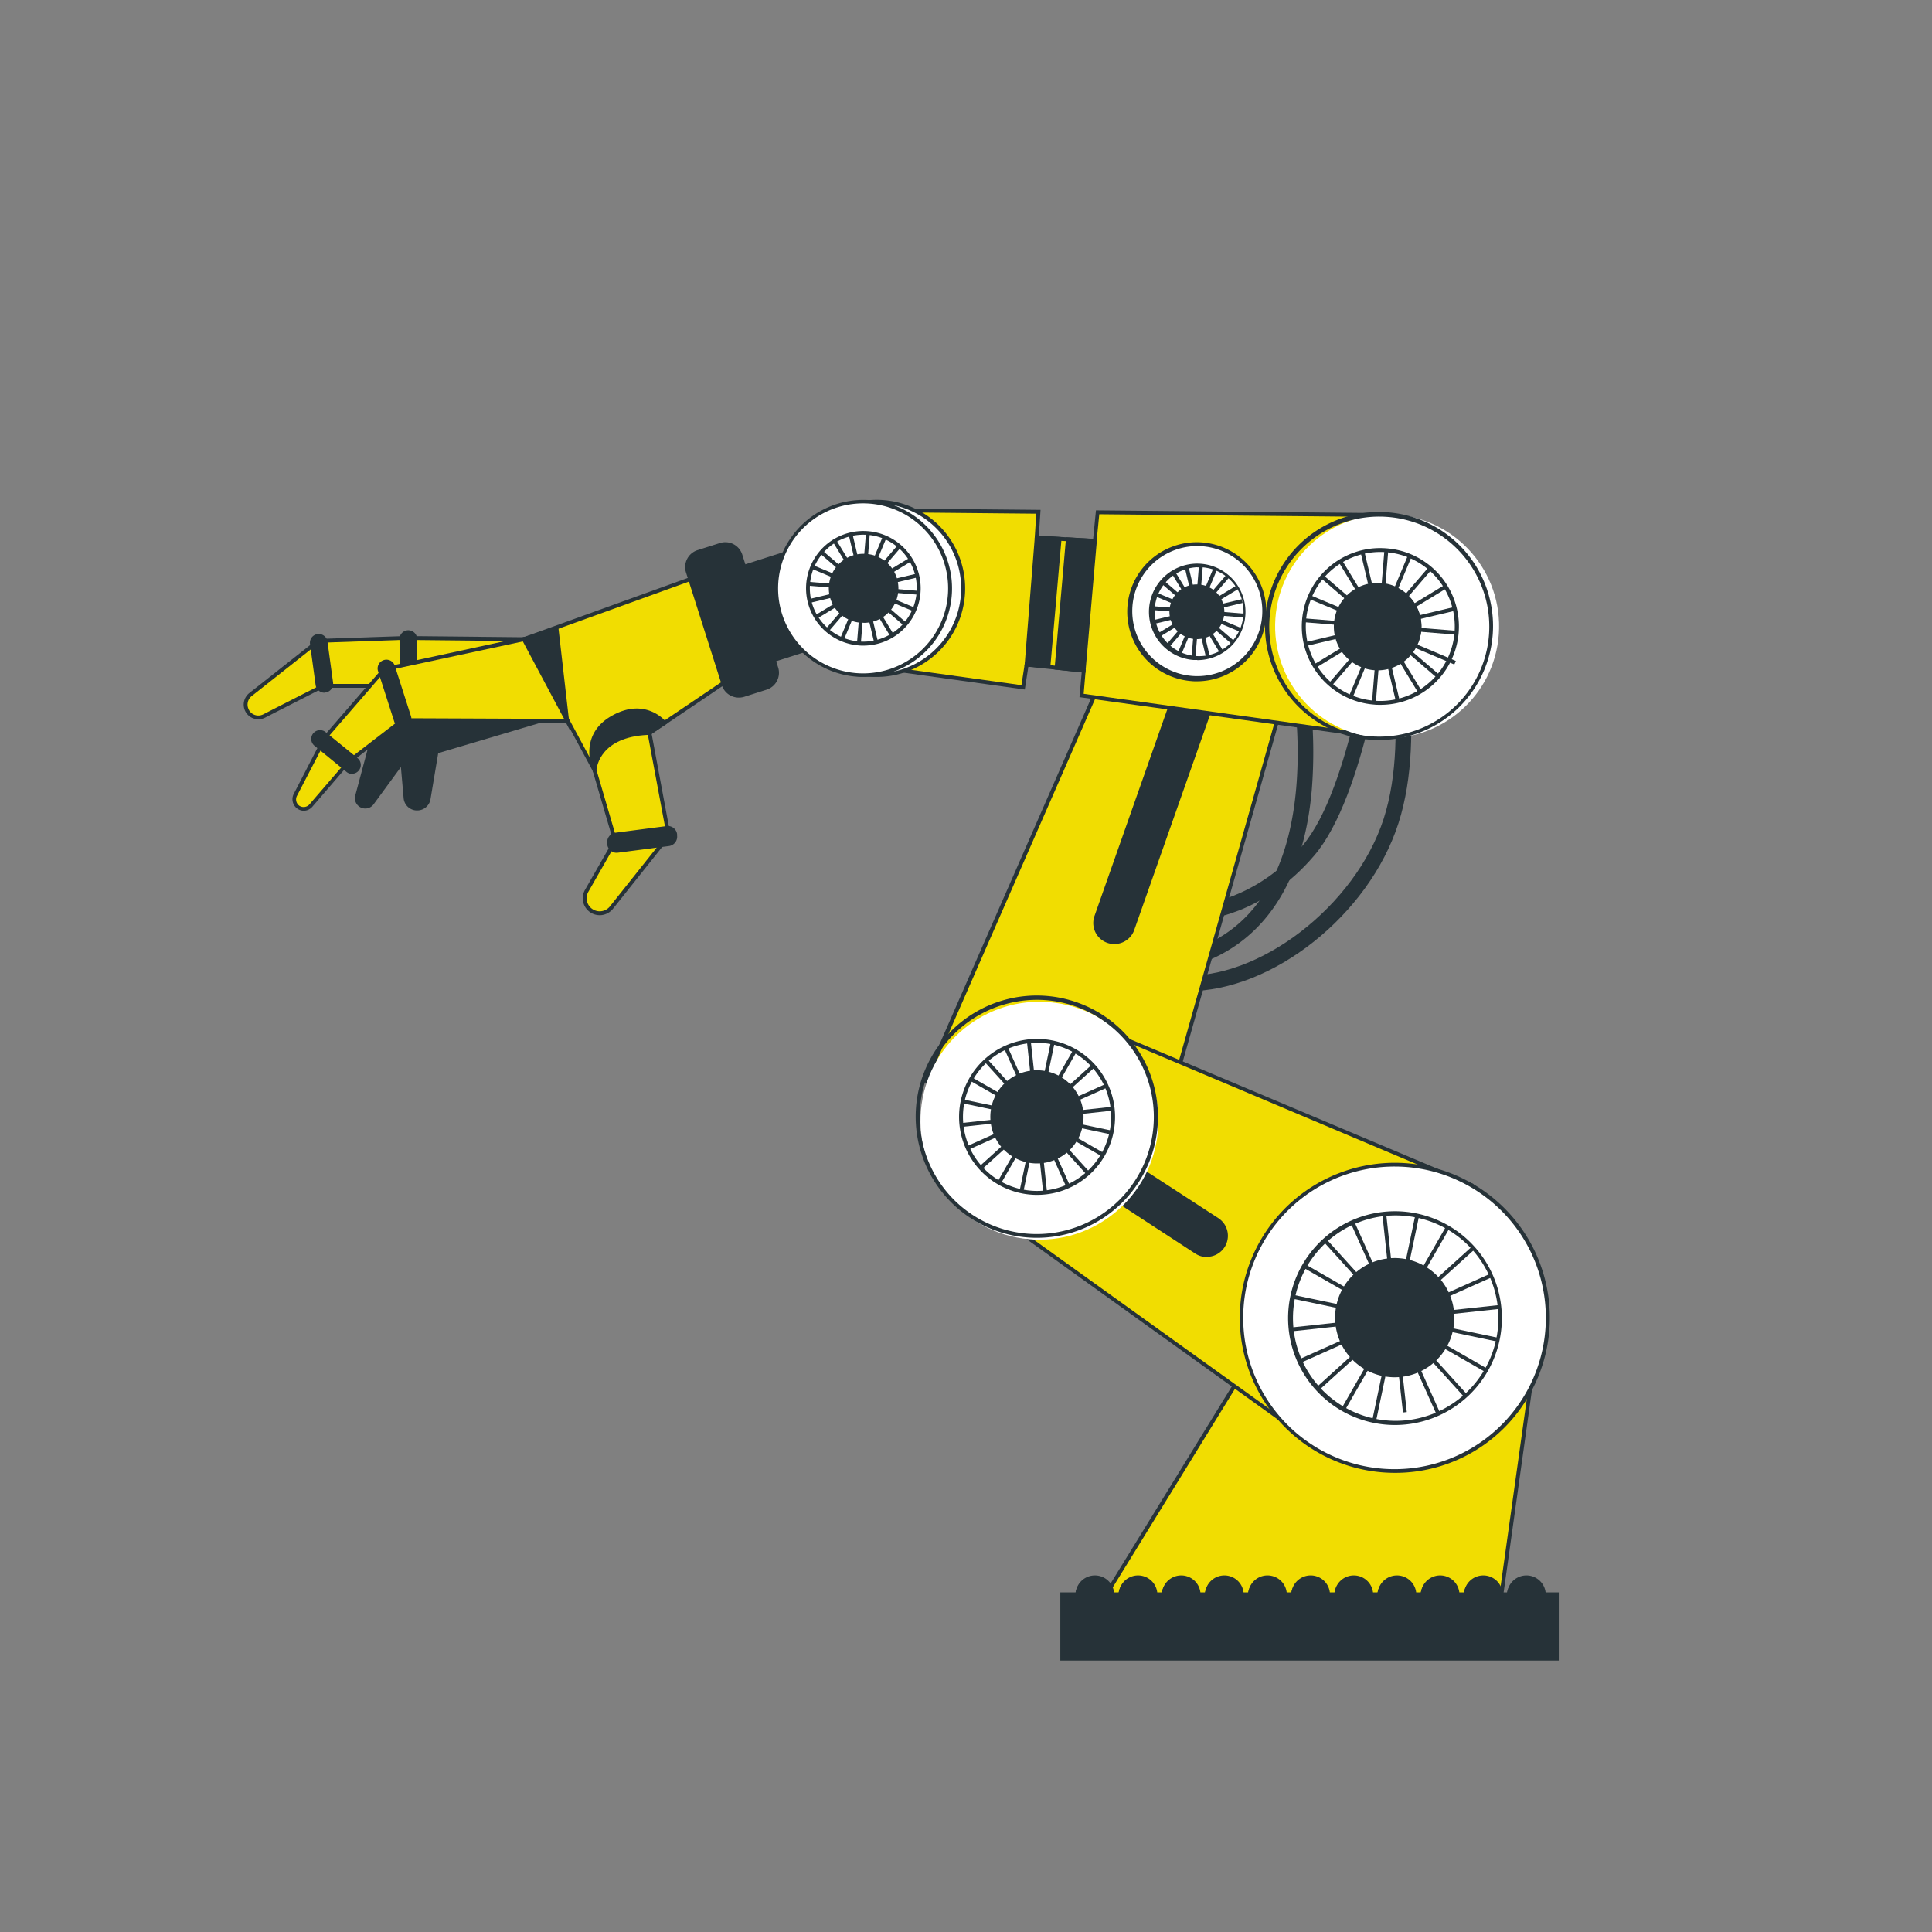 <svg xmlns="http://www.w3.org/2000/svg" viewBox="0 0 500 500"><rect x="0" y="0" width="500" height="500" fill="#808080" stroke="none"/><g id="freepik--robot-arm--inject-4"><path d="M310.53,238.12l-.2-4,.1,2-.11-2c.15,0,14.61-1,26.81-15.32C349.56,204.19,355,162.28,355,161.86l4,.51c-.23,1.76-5.63,43.5-18.84,59C326.8,237.13,311.19,238.09,310.53,238.12Z" style="fill:#263238"></path><path d="M307.46,256.51c-.84,0-1.68,0-2.51-.08l.28-4c20.34,1.45,45.56-17.89,52.88-40.58s-.72-54.24-.8-54.56l3.87-1c.35,1.33,8.45,32.88.73,56.8C354.25,236.86,329.28,256.51,307.46,256.51Z" style="fill:#263238"></path><path d="M310.32,249.46,309,245.68c37.55-13,24.77-73.35,24.64-74l3.9-.86a123.35,123.35,0,0,1,1.95,33.59C337.43,228,327.34,243.56,310.32,249.46Z" style="fill:#263238"></path><path d="M115.23,173.68,96,192.74,92.42,206a2.2,2.2,0,0,0,.67,2.2h0a2.18,2.18,0,0,0,3.19-.35l7.85-10.72.83,9.39a3,3,0,0,0,2.78,2.71h0a3,3,0,0,0,3.13-2.47l2.1-12.25,32.79-9.74Z" style="fill:#263238"></path><path d="M107.93,209.74h-.22a3.49,3.49,0,0,1-3.25-3.17l-.71-8.06-7.06,9.64a2.67,2.67,0,0,1-1.87,1.08,2.68,2.68,0,0,1-2.88-3.35l3.59-13.4,19.57-19.37,32.25,11.72-33.94,10.08-2,11.94A3.47,3.47,0,0,1,107.93,209.74Zm-3.42-14,.95,10.7a2.48,2.48,0,0,0,4.91.2l2.16-12.55.3-.09,31.33-9.31-28.81-10.47L96.43,193l-3.52,13.13a1.68,1.68,0,0,0,1.8,2.11,1.64,1.64,0,0,0,1.17-.68Z" style="fill:#263238"></path><rect x="190.9" y="142.25" width="35.16" height="25.31" transform="translate(-37.13 70.43) rotate(-17.63)" style="fill:#263238"></rect><path d="M195.24,172.92l-8-25.08,34.46-11,8,25.08Zm-6.72-24.43,7.37,23.17,32.55-10.34-7.37-23.18Z" style="fill:#263238"></path><polygon points="178.85 149.8 135.57 165.42 153.86 199.33 188.22 176.13 178.85 149.8" style="fill:#F1DD01"></polygon><path d="M153.69,200.05l-18.84-34.9,44.3-16,9.67,27.16Zm-17.4-34.36L154,198.6l33.57-22.67-9.07-25.49Z" style="fill:#263238"></path><rect x="182.31" y="141.02" width="14.28" height="38.81" rx="4.09" transform="translate(-39.7 64.93) rotate(-17.63)" style="fill:#263238"></rect><path d="M191.18,180.54a4.62,4.62,0,0,1-4.37-3.21l-9.28-29.19a4.6,4.6,0,0,1,3-5.77l5.8-1.84a4.6,4.6,0,0,1,5.77,3l9.28,29.19a4.59,4.59,0,0,1-3,5.77l-5.8,1.85A4.81,4.81,0,0,1,191.18,180.54Zm-3.47-39.23a3.69,3.69,0,0,0-1.08.17l-5.81,1.85a3.58,3.58,0,0,0-2.33,4.51L187.76,177a3.59,3.59,0,0,0,1.78,2.1,3.53,3.53,0,0,0,2.74.23l5.8-1.84a3.6,3.6,0,0,0,2.34-4.51l-9.28-29.19A3.6,3.6,0,0,0,187.71,141.31Z" style="fill:#263238"></path><path d="M153.86,199.33s-4-8.72,4.64-13.6S172,187.09,172,187.09l-3.88,2.58Z" style="fill:#263238"></path><path d="M153.65,200.07l-.24-.54c0-.09-4-9.19,4.84-14.24s14.05,1.43,14.1,1.5l.33.42-4.32,2.88Zm11.2-15.71a12.34,12.34,0,0,0-6.11,1.8c-7,4-5.33,10.45-4.64,12.4L171.2,187A8.9,8.9,0,0,0,164.85,184.36Z" style="fill:#263238"></path><path d="M153.86,199.33s.39-9.21,14.22-9.66l5,26.61-13.83,1.34Z" style="fill:#F1DD01"></path><path d="M158.85,218.16l-5.49-18.77v-.08c0-.1.58-9.68,14.71-10.14h.43l5.14,27.57Zm-4.48-18.89,5.21,17.81,12.88-1.25-4.79-25.64C155.43,190.76,154.44,198.36,154.37,199.27Z" style="fill:#263238"></path><path d="M159.22,217.62l-7.39,12.92a3.88,3.88,0,0,0,.75,4.79h0a3.87,3.87,0,0,0,5.66-.45l14.81-18.6Z" style="fill:#F1DD01"></path><path d="M155.21,236.85a4.38,4.38,0,0,1-3.81-6.56l7.51-13.14,15.26-1.48L158.63,235.2a4.44,4.44,0,0,1-3.09,1.64Zm4.31-18.76-7.25,12.7a3.38,3.38,0,0,0,5.58,3.78l14.07-17.68Z" style="fill:#263238"></path><rect x="157.56" y="215.13" width="17.22" height="4.21" rx="1.93" transform="translate(-26.59 23.2) rotate(-7.4)" style="fill:#263238"></rect><path d="M159.57,220.7a2.44,2.44,0,0,1-2.41-2.12l0-.35a2.43,2.43,0,0,1,2.1-2.72l13.25-1.72a2.42,2.42,0,0,1,2.72,2.1l0,.34a2.45,2.45,0,0,1-2.1,2.73l-13.25,1.72Zm13.2-5.93h-.18l-13.25,1.72a1.44,1.44,0,0,0-1.24,1.6l.05.35a1.42,1.42,0,0,0,1.6,1.23L173,218a1.42,1.42,0,0,0,.95-.54,1.41,1.41,0,0,0,.29-1.06l-.05-.34A1.43,1.43,0,0,0,172.77,214.77Z" style="fill:#263238"></path><polygon points="135.57 165.42 104.64 165.11 105.39 177.52 146.77 186.55 135.57 165.42" style="fill:#F1DD01"></polygon><path d="M147.72,187.27l-42.8-9.34-.81-13.33,31.76.32Zm-41.85-10.16,39.95,8.72-10.55-19.91-30.1-.31Z" style="fill:#263238"></path><polygon points="104.64 165.11 82.45 165.86 83.58 177.52 105.39 177.52 104.64 165.11" style="fill:#F1DD01"></polygon><path d="M105.92,178H83.12L81.9,165.38l23.21-.79ZM84,177h20.83l-.69-11.4L83,166.34Z" style="fill:#263238"></path><path d="M82.45,165.86l-17.63,13.9a3.29,3.29,0,0,0-1,3.81h0a3.29,3.29,0,0,0,4.56,1.71l15.22-7.76Z" style="fill:#F1DD01"></path><path d="M66.86,186.14a3.81,3.81,0,0,1-1.33-.24,3.76,3.76,0,0,1-2.19-2.14,3.82,3.82,0,0,1,1.17-4.39L82.86,164.9l1.25,12.91-15.52,7.92A3.73,3.73,0,0,1,66.86,186.14ZM82,166.82,65.13,180.15a2.81,2.81,0,0,0-.86,3.24A2.73,2.73,0,0,0,65.88,185a2.76,2.76,0,0,0,2.25-.13l14.92-7.61Z" style="fill:#263238"></path><path d="M82.18,177.23l-1.45-10.61a1.78,1.78,0,0,1,1.52-2h0a1.77,1.77,0,0,1,2,1.52l1.45,10.61a1.78,1.78,0,0,1-1.52,2h0A1.77,1.77,0,0,1,82.18,177.23Z" style="fill:#263238"></path><path d="M83.93,179.27a2.29,2.29,0,0,1-2.25-2l-1.45-10.61a2.28,2.28,0,0,1,3.64-2.12,2.25,2.25,0,0,1,.88,1.5l1.45,10.61a2.29,2.29,0,0,1-2,2.57ZM82.49,165.1h-.17a1.28,1.28,0,0,0-1.09,1.44l1.44,10.61a1.28,1.28,0,0,0,.5.85,1.31,1.31,0,0,0,.94.25,1.29,1.29,0,0,0,1.1-1.44l-1.45-10.61a1.28,1.28,0,0,0-.5-.85A1.26,1.26,0,0,0,82.49,165.1Z" style="fill:#263238"></path><path d="M104,176.11l-.1-10.7a1.78,1.78,0,0,1,1.76-1.8h0a1.78,1.78,0,0,1,1.8,1.76l.1,10.71a1.78,1.78,0,0,1-1.76,1.79h0A1.77,1.77,0,0,1,104,176.11Z" style="fill:#263238"></path><path d="M105.77,178.37a2.29,2.29,0,0,1-2.28-2.25l-.1-10.71a2.28,2.28,0,0,1,2.25-2.3,2.37,2.37,0,0,1,1.62.65,2.28,2.28,0,0,1,.69,1.61l.1,10.7a2.28,2.28,0,0,1-2.25,2.3Zm-1.28-2.26a1.28,1.28,0,0,0,2.56,0l-.1-10.7a1.28,1.28,0,0,0-.39-.9,1.26,1.26,0,0,0-.89-.37h0a1.28,1.28,0,0,0-1.26,1.29Z" style="fill:#263238"></path><polygon points="146.77 186.55 144.03 162.65 135.57 165.42 146.77 186.55" style="fill:#263238"></polygon><path d="M147.57,189.12l-12.72-24,9.61-3.15Zm-11.28-23.41L146,184l-2.36-20.66Z" style="fill:#263238"></path><polygon points="135.57 165.42 99.48 173.17 104.2 186.38 146.77 186.55 135.57 165.42" style="fill:#F1DD01"></polygon><path d="M147.6,187.05l-43.76-.17-5-14.08,37-8Zm-43-1.17,41.39.17L135.31,166l-35.17,7.55Z" style="fill:#263238"></path><polygon points="99.48 173.17 84.15 190.86 90.23 197.13 104.2 186.38 99.48 173.17" style="fill:#F1DD01"></polygon><path d="M90.18,197.79l-6.71-6.91,16.19-18.69,5.13,14.36Zm-5.35-6.95,5.45,5.62L103.6,186.2l-4.3-12.06Z" style="fill:#263238"></path><path d="M84.15,190.86,76.4,205.73a2.44,2.44,0,0,0,.72,3.12h0a2.46,2.46,0,0,0,3.32-.37l9.79-11.35Z" style="fill:#F1DD01"></path><path d="M78.57,209.83A3,3,0,0,1,76,205.5L84,190l6.89,7.1L80.82,208.8A3,3,0,0,1,78.57,209.83Zm5.7-18.13L76.84,206a2,2,0,0,0,.58,2.49,2,2,0,0,0,2.65-.3l9.48-11Z" style="fill:#263238"></path><path d="M90,199.39l-8.31-6.76a1.78,1.78,0,0,1-.25-2.5h0a1.78,1.78,0,0,1,2.5-.26l8.3,6.76a1.78,1.78,0,0,1,.26,2.5h0A1.77,1.77,0,0,1,90,199.39Z" style="fill:#263238"></path><path d="M91.12,200.29a2.27,2.27,0,0,1-1.43-.51L81.39,193a2.28,2.28,0,0,1-.33-3.21,2.29,2.29,0,0,1,3.21-.32l8.3,6.76a2.28,2.28,0,0,1-1.21,4Zm-.8-1.29a1.29,1.29,0,0,0,1.8-.18,1.28,1.28,0,0,0-.18-1.8l-8.31-6.76a1.22,1.22,0,0,0-.93-.28,1.31,1.31,0,0,0-.87.47,1.27,1.27,0,0,0,.19,1.79Z" style="fill:#263238"></path><path d="M102.52,186.63l-4.19-13.06a1.77,1.77,0,0,1,1.1-2.26h0a1.79,1.79,0,0,1,2.27,1.1l4.19,13.05a1.77,1.77,0,0,1-1.1,2.26h0A1.78,1.78,0,0,1,102.52,186.63Z" style="fill:#263238"></path><path d="M104.2,188.32a2.18,2.18,0,0,1-1-.23,2.22,2.22,0,0,1-1.16-1.3h0l-4.19-13.06a2.27,2.27,0,0,1,1.41-2.88,2.28,2.28,0,0,1,2.9,1.4l4.19,13.07A2.28,2.28,0,0,1,105,188.2,2.4,2.4,0,0,1,104.2,188.32Zm-1.2-1.85a1.22,1.22,0,0,0,.65.72,1.26,1.26,0,0,0,1,.06,1.27,1.27,0,0,0,.79-1.62l-4.19-13.07a1.27,1.27,0,0,0-.65-.72,1.26,1.26,0,0,0-1-.06,1.28,1.28,0,0,0-.79,1.63Z" style="fill:#263238"></path><path d="M319.35,139.48h0a22,22,0,0,0-25.9,17.12L239.62,279.67l61.87,9.51,35-123.79A22,22,0,0,0,319.35,139.48Z" style="fill:#F1DD01"></path><path d="M301.85,289.74l-63-9.68L293,156.45a22.45,22.45,0,0,1,44,9Zm-61.51-10.47,60.78,9.34L336,165.25A21.46,21.46,0,0,0,319.26,140h0a21.45,21.45,0,0,0-25.32,16.73l0,.1Z" style="fill:#263238"></path><path d="M288.39,244.32a5.44,5.44,0,0,1-5.14-7.26l19.63-55.72A5.44,5.44,0,1,1,313.15,185l-19.62,55.72A5.46,5.46,0,0,1,288.39,244.32Z" style="fill:#263238"></path><path d="M387.84,417.81l10-71.49c3.57-16.56-7.7-32.72-25.16-36.11h0c-17.46-3.38-34.51,7.31-38.07,23.86l-51.52,83.74Z" style="fill:#F1DD01"></path><path d="M388.27,418.31H282.19l51.94-84.43c3.66-16.74,21-27.57,38.64-24.16a32.54,32.54,0,0,1,21.21,14,29.67,29.67,0,0,1,4.34,22.74Zm-104.29-1H387.41l9.93-71.06a28.72,28.72,0,0,0-4.19-22,31.54,31.54,0,0,0-20.57-13.52c-17.17-3.33-34,7.2-37.49,23.47l-.06.16Z" style="fill:#263238"></path><path d="M247.69,276.73h0a27.65,27.65,0,0,0,10.22,37.75l86.93,62.42,35.86-70.23L285.44,266.5A27.65,27.65,0,0,0,247.69,276.73Z" style="fill:#F1DD01"></path><path d="M345,377.65l-.47-.34-86.93-62.42a28.17,28.17,0,0,1-10.37-38.41h0a28.16,28.16,0,0,1,38.44-10.41l95.69,40.35-.24.48ZM271.71,263.32A27.27,27.27,0,0,0,248.12,277h0a27.15,27.15,0,0,0,10,37.07l86.5,62.11L380,306.92l-94.76-40A27.18,27.18,0,0,0,271.71,263.32Z" style="fill:#263238"></path><path d="M312.35,325.32a5.42,5.42,0,0,1-3-.89L284.15,308a5.45,5.45,0,0,1,5.94-9.14l25.24,16.41a5.45,5.45,0,0,1-3,10Z" style="fill:#263238"></path><circle cx="360.97" cy="341.05" r="39.63" transform="translate(-131.73 278.92) rotate(-36.19)" style="fill:#fff"></circle><path d="M360.9,381.17A40.12,40.12,0,1,1,395.78,361,39.8,39.8,0,0,1,360.9,381.17ZM361,301.9a39.16,39.16,0,1,0,19.42,5.21A39,39,0,0,0,361,301.9Z" style="fill:#263238"></path><circle cx="361.17" cy="341.16" r="27.12" transform="translate(-125.07 239.17) rotate(-31.52)" style="fill:#fff"></circle><path d="M361.12,368.79a27.66,27.66,0,1,1,7.27-1A27.84,27.84,0,0,1,361.12,368.79Zm.09-54.24a26.58,26.58,0,1,0,13.21,3.52A26.65,26.65,0,0,0,361.21,314.55Z" style="fill:#263238"></path><rect x="348.92" y="320.88" width="1" height="27.08" transform="translate(-114.54 471.06) rotate(-60.15)" style="fill:#263238"></rect><rect x="347.42" y="324.84" width="1" height="27.08" transform="translate(-54.68 609.42) rotate(-78.15)" style="fill:#263238"></rect><rect x="334.17" y="342.11" width="27.08" height="1" transform="translate(-34.79 39.34) rotate(-6.17)" style="fill:#263238"></rect><rect x="335.27" y="346.2" width="27.08" height="1" transform="translate(-111.19 172.73) rotate(-24.11)" style="fill:#263238"></rect><rect x="337.59" y="349.74" width="27.08" height="1" transform="translate(-144.24 326.24) rotate(-42.15)" style="fill:#263238"></rect><rect x="340.89" y="352.4" width="27.08" height="1" transform="translate(-128.11 484.49) rotate(-60.13)" style="fill:#263238"></rect><rect x="344.85" y="353.91" width="27.08" height="1" transform="translate(-62 632.48) rotate(-78.16)" style="fill:#263238"></rect><rect x="362.12" y="341.08" width="1" height="27.08" transform="matrix(0.99, -0.11, 0.11, 0.99, -35.91, 40.9)" style="fill:#263238"></rect><rect x="366.21" y="339.97" width="1" height="27.08" transform="translate(-112.54 180.99) rotate(-24.15)" style="fill:#263238"></rect><rect x="369.75" y="337.66" width="1" height="27.08" transform="translate(-139.93 339.31) rotate(-42.15)" style="fill:#263238"></rect><rect x="372.41" y="334.36" width="1" height="27.08" transform="translate(-114.44 498.19) rotate(-60.15)" style="fill:#263238"></rect><rect x="373.92" y="330.4" width="1" height="27.08" transform="translate(-39.07 639.76) rotate(-78.15)" style="fill:#263238"></rect><rect x="361.09" y="339.21" width="27.08" height="1" transform="translate(-34.33 42.21) rotate(-6.17)" style="fill:#263238"></rect><rect x="359.98" y="335.12" width="27.08" height="1" transform="translate(-104.51 181.86) rotate(-24.11)" style="fill:#263238"></rect><rect x="357.67" y="331.57" width="27.08" height="1" transform="translate(-126.85 335.01) rotate(-42.15)" style="fill:#263238"></rect><rect x="354.37" y="328.92" width="27.08" height="1" transform="translate(-100.98 484.39) rotate(-60.13)" style="fill:#263238"></rect><rect x="350.41" y="327.41" width="27.08" height="1" transform="translate(-31.64 616.86) rotate(-78.16)" style="fill:#263238"></rect><rect x="359.22" y="314.16" width="1" height="27.08" transform="translate(-33.05 40.44) rotate(-6.15)" style="fill:#263238"></rect><polygon points="360.71 341.36 349.63 316.66 350.54 316.25 361.62 340.95 360.71 341.36" style="fill:#263238"></polygon><rect x="351.58" y="317.58" width="1" height="27.08" transform="translate(-131.16 321.93) rotate(-42.15)" style="fill:#263238"></rect><circle cx="360.97" cy="341.05" r="14.89" transform="translate(-63.54 598.73) rotate(-74.63)" style="fill:#263238"></circle><path d="M361,356.44a15.43,15.43,0,1,1,4-.54A15.53,15.53,0,0,1,361,356.44Zm0-29.78a14.4,14.4,0,1,0,7.14,1.91h0A14.33,14.33,0,0,0,361,326.66Z" style="fill:#263238"></path><circle cx="268.38" cy="289.04" r="30.79" transform="matrix(0.14, -0.99, 0.99, 0.14, -54.72, 515.27)" style="fill:#fff"></circle><path d="M268.33,320.34a31.35,31.35,0,1,1,8.23-1.1A31.13,31.13,0,0,1,268.33,320.34Zm.1-61.59a30.63,30.63,0,0,0-8,1.06,30.3,30.3,0,1,0,23,3h0A30.08,30.08,0,0,0,268.43,258.75Z" style="fill:#263238"></path><circle cx="268.38" cy="289.04" r="19.67" transform="translate(-46.96 525.97) rotate(-84.04)" style="fill:#fff"></circle><path d="M268.35,309.23a20.18,20.18,0,1,1,10.07-37.69h0a20.18,20.18,0,0,1-4.77,37A20.43,20.43,0,0,1,268.35,309.23Zm.06-39.36a19.17,19.17,0,1,0,9.51,2.54h0A19.08,19.08,0,0,0,268.41,269.87Z" style="fill:#263238"></path><rect x="259.36" y="274.33" width="1" height="19.65" transform="translate(-115.93 368.12) rotate(-60.15)" style="fill:#263238"></rect><rect x="258.26" y="277.2" width="1" height="19.65" transform="translate(-75.27 481.35) rotate(-78.15)" style="fill:#263238"></rect><rect x="248.79" y="289.6" width="19.64" height="1" transform="translate(-29.67 29.46) rotate(-6.17)" style="fill:#263238"></rect><rect x="249.59" y="292.56" width="19.65" height="1" transform="translate(-97.23 131.85) rotate(-24.16)" style="fill:#263238"></rect><rect x="251.27" y="295.13" width="19.64" height="1" transform="translate(-130.84 251.41) rotate(-42.11)" style="fill:#263238"></rect><rect x="253.67" y="297.06" width="19.65" height="1" transform="translate(-125.77 377.85) rotate(-60.13)" style="fill:#263238"></rect><rect x="256.54" y="298.16" width="19.65" height="1" transform="translate(-80.58 498.09) rotate(-78.16)" style="fill:#263238"></rect><rect x="268.93" y="288.99" width="1" height="19.65" transform="translate(-30.47 30.6) rotate(-6.15)" style="fill:#263238"></rect><rect x="271.9" y="288.18" width="1" height="19.65" transform="translate(-98.09 137.54) rotate(-24.15)" style="fill:#263238"></rect><rect x="274.47" y="286.5" width="1" height="19.65" transform="translate(-127.75 261.17) rotate(-42.15)" style="fill:#263238"></rect><rect x="276.4" y="284.11" width="1" height="19.65" transform="translate(-115.86 387.81) rotate(-60.15)" style="fill:#263238"></rect><rect x="277.49" y="281.24" width="1" height="19.65" transform="translate(-63.94 503.37) rotate(-78.15)" style="fill:#263238"></rect><rect x="268.32" y="287.49" width="19.64" height="1" transform="translate(-29.33 31.55) rotate(-6.17)" style="fill:#263238"></rect><rect x="267.52" y="284.52" width="19.65" height="1" transform="translate(-92.37 138.49) rotate(-24.16)" style="fill:#263238"></rect><rect x="265.84" y="281.95" width="19.64" height="1" transform="translate(-118.24 257.77) rotate(-42.11)" style="fill:#263238"></rect><rect x="263.44" y="280.02" width="19.64" height="1" transform="translate(-106.09 377.78) rotate(-60.13)" style="fill:#263238"></rect><rect x="260.57" y="278.93" width="19.65" height="1" transform="translate(-58.56 486.76) rotate(-78.16)" style="fill:#263238"></rect><rect x="266.83" y="269.46" width="1" height="19.64" transform="translate(-28.39 30.26) rotate(-6.15)" style="fill:#263238"></rect><rect x="263.86" y="270.26" width="1" height="19.64" transform="translate(-91.46 132.69) rotate(-24.15)" style="fill:#263238"></rect><rect x="261.29" y="271.94" width="1" height="19.64" transform="translate(-121.38 248.56) rotate(-42.15)" style="fill:#263238"></rect><circle cx="268.38" cy="289.04" r="11.56" transform="translate(-112.04 184.86) rotate(-31.81)" style="fill:#263238"></circle><path d="M268.36,301.1a12.06,12.06,0,1,1,6-22.52h0a12.06,12.06,0,0,1-6,22.52Zm0-23.12a11.07,11.07,0,1,0,5.48,1.47A10.92,10.92,0,0,0,268.4,278Z" style="fill:#263238"></path><path d="M284.06,132.59l-.73,7.38-15-.87.43-6.66-41-.39A20.18,20.18,0,0,0,206,150.52h0a20.18,20.18,0,0,0,18.46,21.75l40.37,5.62.91-5.89,14.77,1.57-.57,6.42,77.61,10.8,1.88-57.49Z" style="fill:#F1DD01"></path><path d="M358,191.36l-78.63-10.94.57-6.41-13.81-1.46-.91,5.9-40.85-5.69a20.67,20.67,0,0,1,3.4-41.2l41.52.39-.44,6.68,14.05.82.73-7.37,76.28.73Zm-77.55-11.8L357,190.22l1.84-56.42-74.35-.71-.73,7.41-16-.93.43-6.63-40.5-.39a19.68,19.68,0,1,0-3.24,39.22l39.9,5.55.9-5.87L281,173.12Z" style="fill:#263238"></path><polygon points="283.33 139.97 276.37 139.57 273.48 172.83 280.45 173.57 283.33 139.97" style="fill:#263238"></polygon><path d="M280.9,174.12l-8-.85,3-34.23,8,.47ZM274,172.38l6,.64,2.79-32.58-6-.34Z" style="fill:#263238"></path><polygon points="271.34 172.49 274.22 139.5 268.3 139.1 265.69 172 271.34 172.49" style="fill:#263238"></polygon><path d="M271.79,173l-6.64-.57,2.69-33.89,6.92.47Zm-5.57-1.48,4.66.39,2.8-32-4.92-.33Z" style="fill:#263238"></path><circle cx="357.02" cy="162.11" r="28.91" transform="matrix(0.07, -1, 1, 0.07, 171.88, 507.75)" style="fill:#fff"></circle><path d="M357,191.52c-.8,0-1.61,0-2.42-.09a29.51,29.51,0,1,1,2.42.09Zm0-57.82a28.47,28.47,0,1,0,2.34.1C358.55,133.74,357.77,133.7,357,133.7Z" style="fill:#263238"></path><circle cx="357.19" cy="162.13" r="19.78" transform="translate(152.93 497.01) rotate(-83.03)" style="fill:#fff"></circle><path d="M357.2,182.41c-.55,0-1.11,0-1.67-.07a20.28,20.28,0,0,1,3.31-40.43h0a20.28,20.28,0,0,1-1.64,40.5Zm-.05-39.56A19.28,19.28,0,0,0,338,160.56a19.28,19.28,0,1,0,20.79-17.65C358.22,142.87,357.69,142.85,357.15,142.85Z" style="fill:#263238"></path><rect x="346.84" y="151.45" width="1" height="19.75" transform="translate(158.23 494.35) rotate(-85.32)" style="fill:#263238"></rect><rect x="337.7" y="163.9" width="19.75" height="1" transform="translate(-28.54 84.57) rotate(-13.33)" style="fill:#263238"></rect><rect x="338.87" y="166.76" width="19.75" height="1" transform="translate(-36.14 205.52) rotate(-31.3)" style="fill:#263238"></rect><rect x="340.87" y="169.12" width="19.75" height="1" transform="translate(-6.51 325.05) rotate(-49.32)" style="fill:#263238"></rect><rect x="343.5" y="170.74" width="19.75" height="1" transform="translate(59 431.13) rotate(-67.29)" style="fill:#263238"></rect><rect x="346.5" y="171.47" width="19.75" height="1" transform="translate(156.07 513.23) rotate(-85.35)" style="fill:#263238"></rect><rect x="358.96" y="161.86" width="1" height="19.75" transform="translate(-29.9 87.46) rotate(-13.32)" style="fill:#263238"></rect><rect x="361.82" y="160.69" width="1" height="19.75" transform="translate(-35.86 213.21) rotate(-31.32)" style="fill:#263238"></rect><rect x="364.18" y="158.69" width="1" height="19.75" transform="translate(-0.85 335.27) rotate(-49.32)" style="fill:#263238"></rect><rect x="365.8" y="156.06" width="1" height="19.75" transform="matrix(0.39, -0.92, 0.92, 0.39, 71.97, 439.94)" style="fill:#263238"></rect><rect x="366.53" y="153.06" width="1" height="19.75" transform="translate(174.71 515.46) rotate(-85.32)" style="fill:#263238"></rect><rect x="356.92" y="159.35" width="19.75" height="1" transform="translate(-26.97 88.88) rotate(-13.33)" style="fill:#263238"></rect><rect x="355.75" y="156.49" width="19.75" height="1" transform="translate(-28.35 212.79) rotate(-31.3)" style="fill:#263238"></rect><rect x="353.75" y="154.14" width="19.75" height="1" transform="translate(9.33 329.6) rotate(-49.32)" style="fill:#263238"></rect><rect x="351.12" y="152.52" width="19.75" height="1" transform="translate(80.49 426.97) rotate(-67.29)" style="fill:#263238"></rect><rect x="348.11" y="151.79" width="19.75" height="1" transform="translate(177.17 496.75) rotate(-85.35)" style="fill:#263238"></rect><rect x="354.41" y="142.64" width="1" height="19.75" transform="translate(-25.59 85.89) rotate(-13.32)" style="fill:#263238"></rect><rect x="351.55" y="143.82" width="1" height="19.75" transform="translate(-28.59 205.42) rotate(-31.32)" style="fill:#263238"></rect><rect x="349.2" y="145.82" width="1" height="19.75" transform="translate(3.69 319.42) rotate(-49.32)" style="fill:#263238"></rect><rect x="347.57" y="148.44" width="1" height="19.75" transform="translate(67.79 418.44) rotate(-67.32)" style="fill:#263238"></rect><circle cx="357.02" cy="162.11" r="10.86" transform="translate(-20.88 266.69) rotate(-39.89)" style="fill:#263238"></circle><path d="M357,173.47c-.31,0-.62,0-.94,0a11.33,11.33,0,1,1,.94,0Zm0-21.71a10.35,10.35,0,0,0-10.3,9.51,10.35,10.35,0,1,0,11.16-9.48h0C357.58,151.77,357.29,151.76,357,151.76Z" style="fill:#263238"></path><circle cx="309.73" cy="158.3" r="17.52" transform="translate(134.58 458.82) rotate(-86.84)" style="fill:#fff"></circle><path d="M309.74,176.32c-.49,0-1,0-1.48-.06a18,18,0,1,1,1.48.06Zm0-35a16.83,16.83,0,1,0,1.42.05C310.64,141.3,310.17,141.28,309.7,141.28Z" style="fill:#263238"></path><circle cx="309.83" cy="158.31" r="11.99" transform="translate(-36.19 121.87) rotate(-21.05)" style="fill:#fff"></circle><path d="M309.84,170.8c-.34,0-.69,0-1,0a12.49,12.49,0,0,1,2-24.9h0a12.49,12.49,0,0,1-1,24.94Zm0-24a11.51,11.51,0,1,0,.95,0C310.45,146.83,310.13,146.82,309.82,146.82Z" style="fill:#263238"></path><rect x="303.36" y="151.83" width="1" height="11.97" transform="translate(121.79 447.8) rotate(-85.32)" style="fill:#263238"></rect><rect x="298.02" y="159.19" width="11.97" height="1" transform="translate(-28.63 74.39) rotate(-13.33)" style="fill:#263238"></rect><rect x="298.73" y="160.92" width="11.97" height="1" transform="translate(-39.51 181.8) rotate(-31.3)" style="fill:#263238"></rect><rect x="299.94" y="162.35" width="11.97" height="1" transform="translate(-16.9 288.91) rotate(-49.36)" style="fill:#263238"></rect><rect x="301.54" y="163.33" width="11.97" height="1" transform="translate(37.77 384.38) rotate(-67.32)" style="fill:#263238"></rect><rect x="303.36" y="163.77" width="11.97" height="1" transform="translate(120.24 459.1) rotate(-85.29)" style="fill:#263238"></rect><rect x="310.71" y="158.15" width="1" height="11.97" transform="translate(-29.44 76.11) rotate(-13.32)" style="fill:#263238"></rect><rect x="312.44" y="157.44" width="1" height="11.97" transform="translate(-39.35 186.51) rotate(-31.32)" style="fill:#263238"></rect><rect x="313.87" y="156.22" width="1" height="11.97" transform="translate(-13.56 294.89) rotate(-49.32)" style="fill:#263238"></rect><rect x="314.85" y="154.63" width="1" height="11.97" transform="translate(45.58 389.67) rotate(-67.32)" style="fill:#263238"></rect><rect x="315.29" y="152.81" width="1" height="11.97" transform="translate(131.78 460.59) rotate(-85.32)" style="fill:#263238"></rect><rect x="309.67" y="156.43" width="11.97" height="1" transform="translate(-27.68 77.01) rotate(-13.33)" style="fill:#263238"></rect><rect x="308.96" y="154.7" width="11.97" height="1" transform="translate(-34.79 186.2) rotate(-31.3)" style="fill:#263238"></rect><rect x="307.74" y="153.27" width="11.97" height="1" transform="translate(-7.38 291.46) rotate(-49.32)" style="fill:#263238"></rect><rect x="306.15" y="152.29" width="11.97" height="1" transform="translate(50.71 381.76) rotate(-67.29)" style="fill:#263238"></rect><rect x="304.33" y="151.84" width="11.97" height="1" transform="translate(133.31 449.28) rotate(-85.35)" style="fill:#263238"></rect><rect x="307.95" y="146.5" width="1" height="11.97" transform="translate(-26.84 75.2) rotate(-13.33)" style="fill:#263238"></rect><rect x="306.22" y="147.21" width="1" height="11.97" transform="translate(-34.93 181.8) rotate(-31.33)" style="fill:#263238"></rect><rect x="304.79" y="148.42" width="1" height="11.97" transform="translate(-10.8 285.29) rotate(-49.32)" style="fill:#263238"></rect><rect x="303.81" y="150.01" width="1" height="11.97" transform="translate(43.05 376.64) rotate(-67.32)" style="fill:#263238"></rect><path d="M310.27,151.74a6.58,6.58,0,1,0,6,7.1A6.58,6.58,0,0,0,310.27,151.74Z" style="fill:#263238"></path><path d="M309.73,165.38l-.58,0a7.08,7.08,0,1,1,1.16-14.12h0a7.08,7.08,0,0,1-.58,14.14Zm0-13.16a6.08,6.08,0,1,0,.5,0Z" style="fill:#263238"></path><circle cx="226.83" cy="152.23" r="22.46" transform="translate(-34.75 73.47) rotate(-17.11)" style="fill:#fff"></circle><path d="M226.84,175.19c-.62,0-1.25,0-1.89-.08a22.92,22.92,0,1,1,1.89.08Zm-.05-44.92a22,22,0,1,0,1.83.08C228,130.3,227.4,130.27,226.79,130.27Z" style="fill:#263238"></path><circle cx="223.43" cy="152.23" r="22.46" transform="translate(-44.54 188.13) rotate(-41.9)" style="fill:#fff"></circle><path d="M223.45,175.19c-.63,0-1.26,0-1.89-.08a22.91,22.91,0,1,1,1.89.08Zm0-44.92a22,22,0,1,0,1.8.08C224.62,130.3,224,130.27,223.42,130.27Z" style="fill:#263238"></path><circle cx="223.43" cy="152.23" r="14.35" transform="translate(-34.87 72.38) rotate(-17.09)" style="fill:#fff"></circle><path d="M223.46,167.08c-.41,0-.83,0-1.24-.05a14.83,14.83,0,1,1,1.24.05Zm-.05-28.7a13.85,13.85,0,0,0-13.78,12.72,13.84,13.84,0,1,0,14.93-12.68h0C224.18,138.39,223.79,138.38,223.41,138.38Z" style="fill:#263238"></path><rect x="215.79" y="144.48" width="1" height="14.33" transform="translate(47.52 354.85) rotate(-85.32)" style="fill:#263238"></rect><rect x="209.3" y="153.38" width="14.33" height="1" transform="translate(-29.65 54.05) rotate(-13.33)" style="fill:#263238"></rect><rect x="210.15" y="155.45" width="14.33" height="1" transform="translate(-49.39 135.59) rotate(-31.3)" style="fill:#263238"></rect><rect x="211.6" y="157.16" width="14.33" height="1" transform="translate(-43.36 220.96) rotate(-49.36)" style="fill:#263238"></rect><rect x="213.51" y="158.34" width="14.33" height="1" transform="translate(-10.98 301.18) rotate(-67.32)" style="fill:#263238"></rect><rect x="215.68" y="158.87" width="14.33" height="1" transform="translate(45.95 368.57) rotate(-85.35)" style="fill:#263238"></rect><rect x="224.58" y="152.04" width="1" height="14.33" transform="translate(-30.63 56.16) rotate(-13.32)" style="fill:#263238"></rect><rect x="226.66" y="151.18" width="1" height="14.33" transform="translate(-49.21 141.17) rotate(-31.32)" style="fill:#263238"></rect><rect x="228.37" y="149.73" width="1" height="14.33" transform="translate(-39.3 228.21) rotate(-49.32)" style="fill:#263238"></rect><rect x="229.54" y="147.83" width="1" height="14.33" transform="translate(-1.65 307.5) rotate(-67.32)" style="fill:#263238"></rect><rect x="230.07" y="145.65" width="1" height="14.33" transform="translate(59.47 370.16) rotate(-85.32)" style="fill:#263238"></rect><rect x="223.24" y="150.08" width="14.33" height="1" transform="translate(-28.51 57.18) rotate(-13.33)" style="fill:#263238"></rect><rect x="222.39" y="148" width="14.33" height="1" transform="translate(-43.74 140.87) rotate(-31.3)" style="fill:#263238"></rect><rect x="220.94" y="146.29" width="14.33" height="1" transform="translate(-31.86 224.26) rotate(-49.36)" style="fill:#263238"></rect><rect x="219.03" y="145.12" width="14.33" height="1" transform="translate(4.61 298.16) rotate(-67.32)" style="fill:#263238"></rect><rect x="216.85" y="144.59" width="14.33" height="1" transform="translate(61.15 356.53) rotate(-85.32)" style="fill:#263238"></rect><rect x="221.28" y="138.09" width="1" height="14.33" transform="translate(-27.5 55.01) rotate(-13.32)" style="fill:#263238"></rect><rect x="219.21" y="138.94" width="1" height="14.33" transform="translate(-43.93 135.51) rotate(-31.32)" style="fill:#263238"></rect><rect x="217.5" y="140.39" width="1" height="14.33" transform="translate(-36 216.7) rotate(-49.32)" style="fill:#263238"></rect><rect x="216.32" y="142.3" width="1" height="14.33" transform="translate(-4.69 291.9) rotate(-67.32)" style="fill:#263238"></rect><path d="M224.12,143.82a8.43,8.43,0,1,0,7.72,9.1A8.44,8.44,0,0,0,224.12,143.82Z" style="fill:#263238"></path><path d="M223.44,161.16l-.74,0a8.93,8.93,0,0,1,1.46-17.81h0a8.93,8.93,0,0,1-.72,17.84Zm0-16.87a8,8,0,1,0,.65,0h0Z" style="fill:#263238"></path><path d="M287.86,412.7a4.79,4.79,0,1,1-4.79-4.51A4.65,4.65,0,0,1,287.86,412.7Z" style="fill:#263238"></path><path d="M283.07,417.71a5,5,0,1,1,5.29-5A5.16,5.16,0,0,1,283.07,417.71Zm0-9a4,4,0,1,0,4.29,4A4.16,4.16,0,0,0,283.07,408.69Z" style="fill:#263238"></path><path d="M299,412.7a4.79,4.79,0,1,1-4.79-4.51A4.65,4.65,0,0,1,299,412.7Z" style="fill:#263238"></path><path d="M294.24,417.71a5,5,0,1,1,5.29-5A5.16,5.16,0,0,1,294.24,417.71Zm0-9a4,4,0,1,0,4.29,4A4.16,4.16,0,0,0,294.24,408.69Z" style="fill:#263238"></path><path d="M310.2,412.7a4.8,4.8,0,1,1-4.79-4.51A4.66,4.66,0,0,1,310.2,412.7Z" style="fill:#263238"></path><path d="M305.41,417.71a5,5,0,1,1,5.29-5A5.17,5.17,0,0,1,305.41,417.71Zm0-9a4,4,0,1,0,4.29,4A4.17,4.17,0,0,0,305.41,408.69Z" style="fill:#263238"></path><path d="M321.36,412.7a4.79,4.79,0,1,1-4.78-4.51A4.65,4.65,0,0,1,321.36,412.7Z" style="fill:#263238"></path><path d="M316.58,417.71a5,5,0,1,1,5.29-5A5.16,5.16,0,0,1,316.58,417.71Zm0-9a4,4,0,1,0,4.29,4A4.16,4.16,0,0,0,316.58,408.69Z" style="fill:#263238"></path><path d="M332.53,412.7a4.79,4.79,0,1,1-4.78-4.51A4.65,4.65,0,0,1,332.53,412.7Z" style="fill:#263238"></path><path d="M327.75,417.71a5,5,0,1,1,5.28-5A5.16,5.16,0,0,1,327.75,417.71Zm0-9a4,4,0,1,0,4.28,4A4.16,4.16,0,0,0,327.75,408.69Z" style="fill:#263238"></path><path d="M343.7,412.7a4.79,4.79,0,1,1-4.78-4.51A4.65,4.65,0,0,1,343.7,412.7Z" style="fill:#263238"></path><path d="M338.92,417.71a5,5,0,1,1,5.28-5A5.16,5.16,0,0,1,338.92,417.71Zm0-9a4,4,0,1,0,4.28,4A4.16,4.16,0,0,0,338.92,408.69Z" style="fill:#263238"></path><path d="M354.87,412.7a4.79,4.79,0,1,1-4.79-4.51A4.65,4.65,0,0,1,354.87,412.7Z" style="fill:#263238"></path><path d="M350.08,417.71a5,5,0,1,1,5.29-5A5.16,5.16,0,0,1,350.08,417.71Zm0-9a4,4,0,1,0,4.29,4A4.16,4.16,0,0,0,350.08,408.69Z" style="fill:#263238"></path><path d="M366,412.7a4.79,4.79,0,1,1-4.79-4.51A4.65,4.65,0,0,1,366,412.7Z" style="fill:#263238"></path><path d="M361.25,417.71a5,5,0,1,1,5.29-5A5.16,5.16,0,0,1,361.25,417.71Zm0-9a4,4,0,1,0,4.29,4A4.16,4.16,0,0,0,361.25,408.69Z" style="fill:#263238"></path><path d="M377.21,412.7a4.8,4.8,0,1,1-4.79-4.51A4.66,4.66,0,0,1,377.21,412.7Z" style="fill:#263238"></path><path d="M372.42,417.71a5,5,0,1,1,5.29-5A5.17,5.17,0,0,1,372.42,417.71Zm0-9a4,4,0,1,0,4.29,4A4.17,4.17,0,0,0,372.42,408.69Z" style="fill:#263238"></path><path d="M388.38,412.7a4.8,4.8,0,1,1-4.79-4.51A4.66,4.66,0,0,1,388.38,412.7Z" style="fill:#263238"></path><path d="M383.59,417.71a5,5,0,1,1,5.29-5A5.16,5.16,0,0,1,383.59,417.71Zm0-9a4,4,0,1,0,4.29,4A4.16,4.16,0,0,0,383.59,408.69Z" style="fill:#263238"></path><path d="M399.54,412.7a4.79,4.79,0,1,1-4.78-4.51A4.65,4.65,0,0,1,399.54,412.7Z" style="fill:#263238"></path><path d="M394.76,417.71a5,5,0,1,1,5.28-5A5.16,5.16,0,0,1,394.76,417.71Zm0-9a4,4,0,1,0,4.28,4A4.16,4.16,0,0,0,394.76,408.69Z" style="fill:#263238"></path><rect x="274.92" y="412.61" width="127.99" height="16.64" style="fill:#263238"></rect><path d="M403.41,429.75h-129V412.11h129Zm-128-1h127V413.11h-127Z" style="fill:#263238"></path></g></svg>